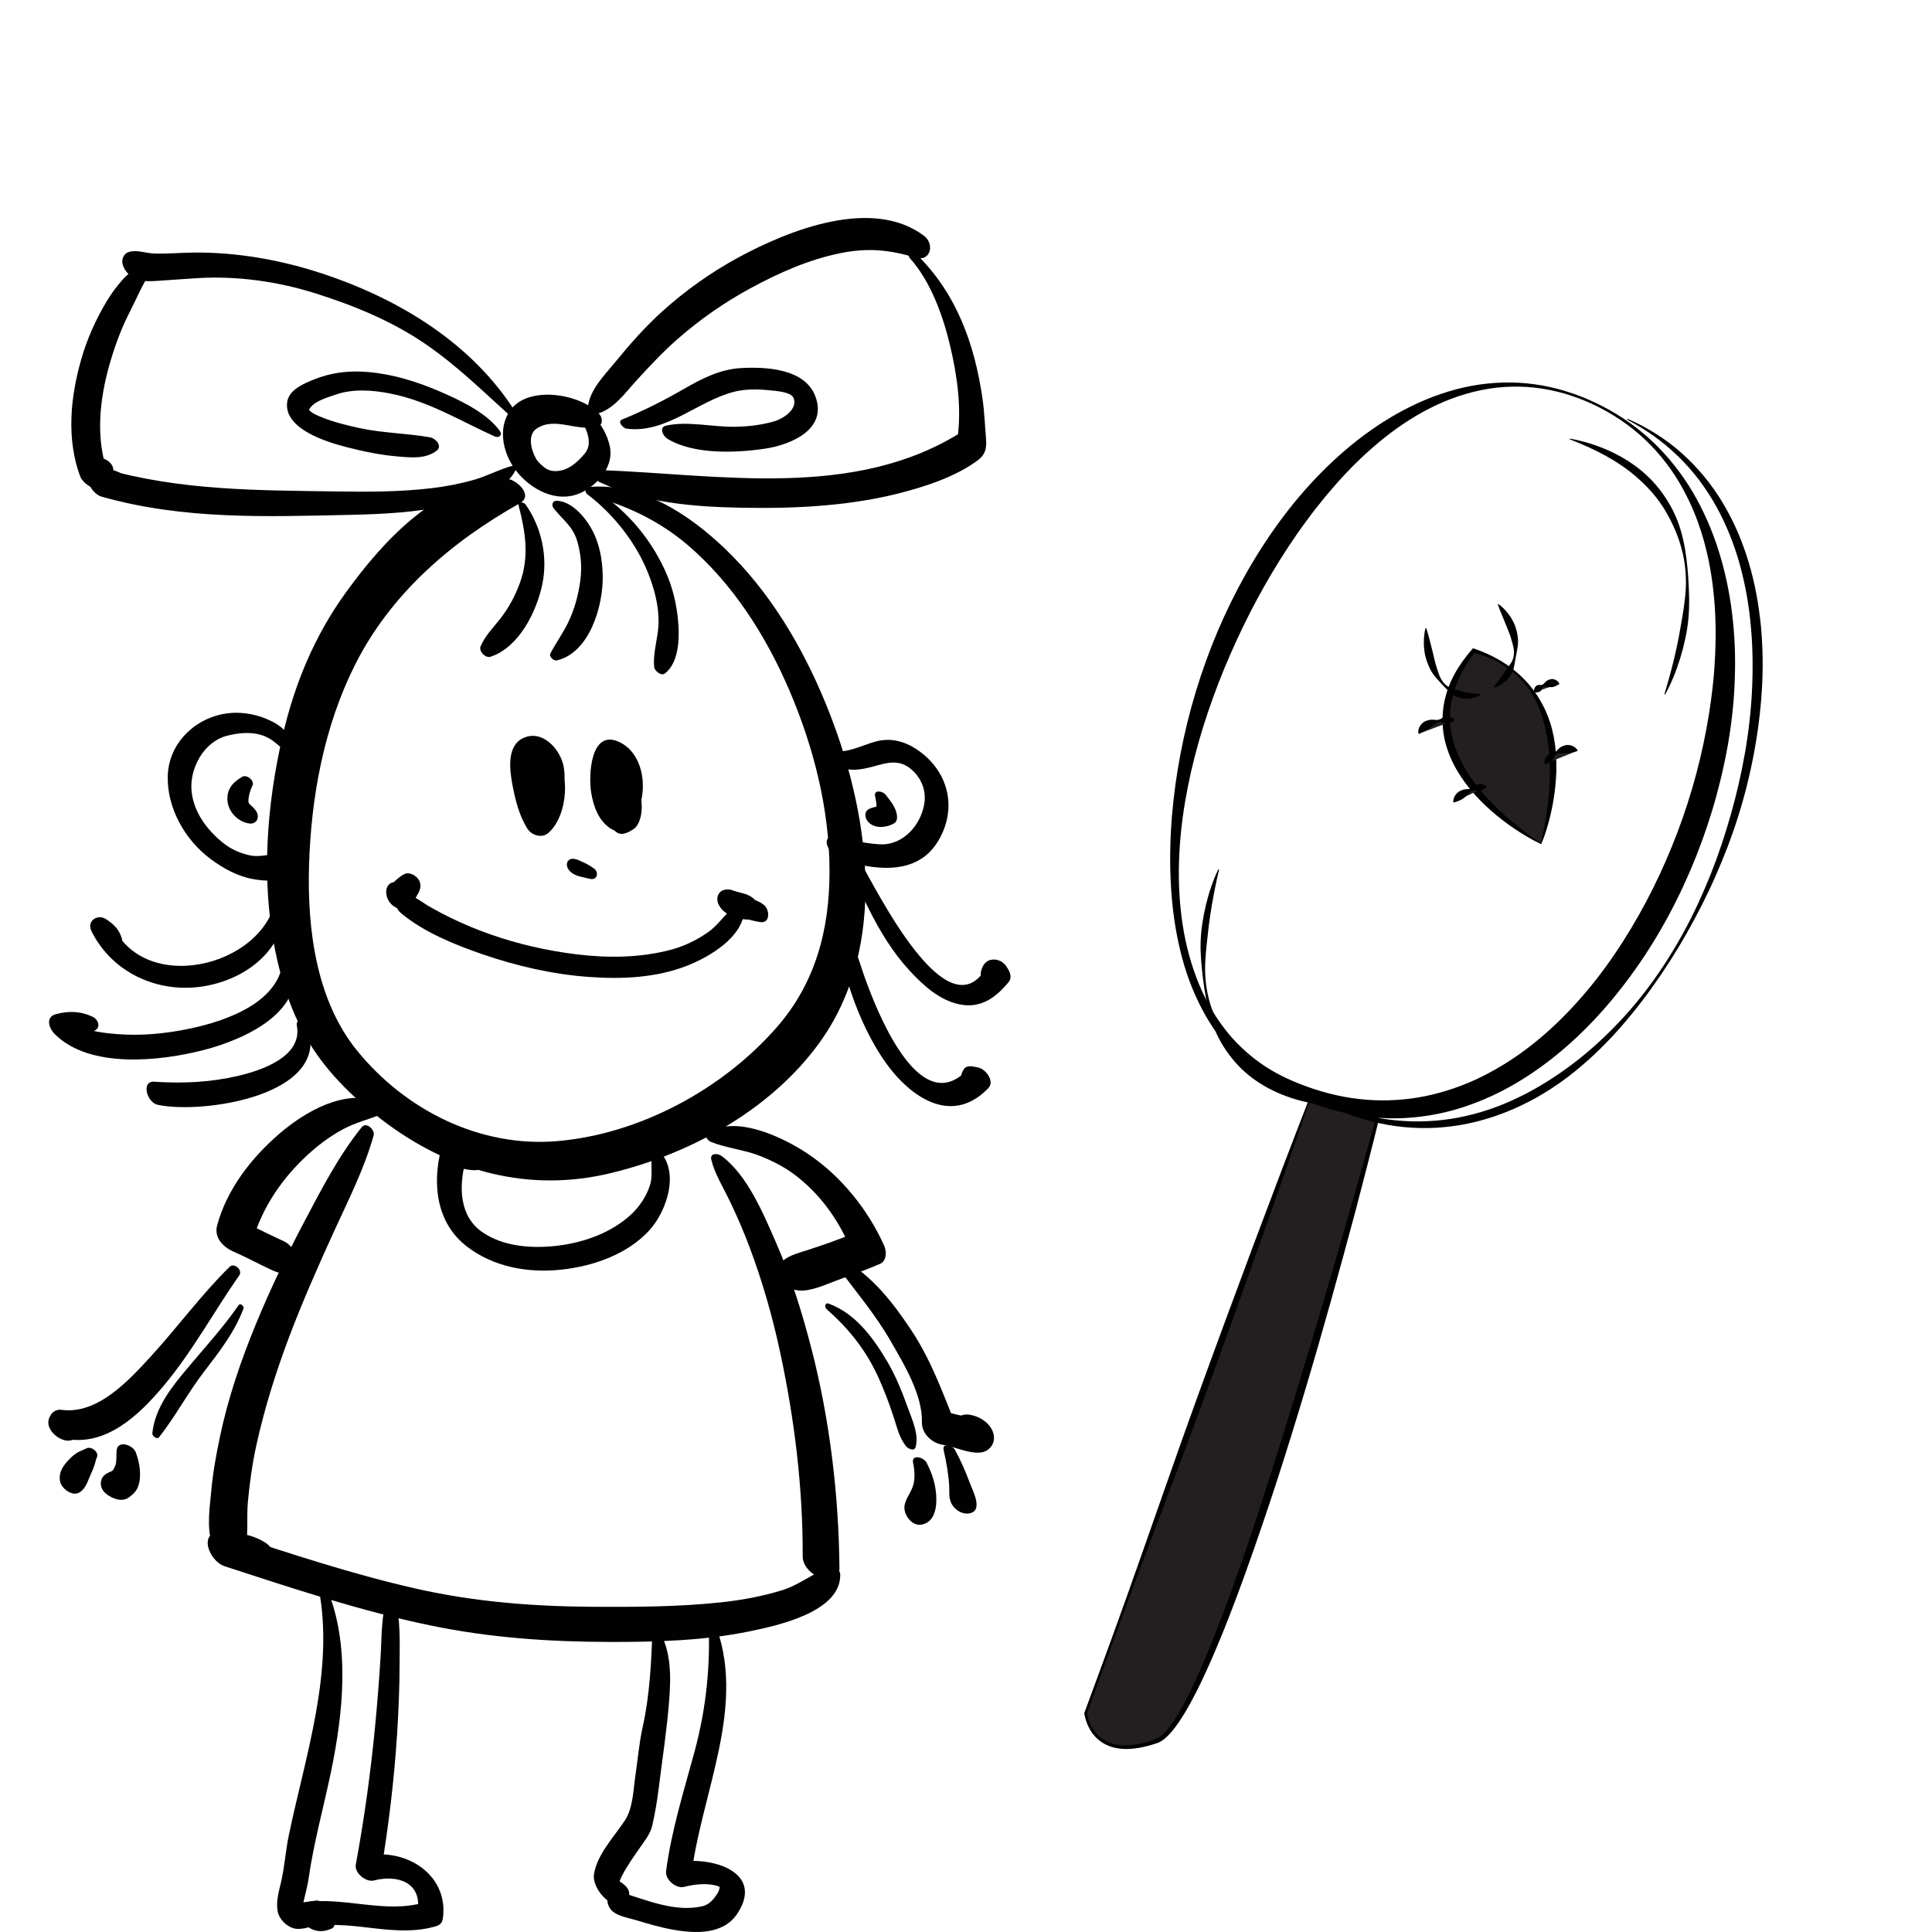 <?xml version="1.0" encoding="UTF-8" standalone="no"?>
<!DOCTYPE svg PUBLIC "-//W3C//DTD SVG 1.1//EN" "http://www.w3.org/Graphics/SVG/1.1/DTD/svg11.dtd">
<svg width="100%" height="100%" viewBox="0 0 1024 1024" version="1.1" xmlns="http://www.w3.org/2000/svg" xmlns:xlink="http://www.w3.org/1999/xlink" xml:space="preserve" xmlns:serif="http://www.serif.com/" style="fill-rule:evenodd;clip-rule:evenodd;stroke-linejoin:round;stroke-miterlimit:1.414;">
    <g id="Layer_2">
        <g>
            <path d="M695.385,579.051L575.437,908.019C575.437,908.019 578.31,935.208 613.016,922.776C647.729,910.342 730.089,592.88 730.089,592.88L695.385,579.051Z" style="fill:rgb(35,31,32);fill-rule:nonzero;"/>
            <path d="M695.505,579.317C693.196,586.166 690.85,593.001 688.483,599.828L681.321,620.511L666.781,661.797C656.983,689.283 647.135,716.751 637.081,744.144C632.053,757.84 626.932,771.502 621.76,785.146L606.286,826.092C601.113,839.735 596.036,853.413 591.015,867.112C585.969,880.801 581.088,894.551 576.118,908.268L576.158,907.944C576.757,911.853 578.467,915.763 581.099,918.75C583.724,921.777 587.372,923.773 591.291,924.558C595.219,925.367 599.337,925.124 603.327,924.368C605.328,923.985 607.308,923.472 609.263,922.862C610.24,922.555 611.21,922.225 612.174,921.875C612.674,921.7 613.094,921.529 613.474,921.327C613.882,921.117 614.281,920.867 614.669,920.59C616.23,919.479 617.622,918.013 618.909,916.464C620.196,914.907 621.382,913.241 622.508,911.531C624.755,908.103 626.77,904.496 628.675,900.83C632.468,893.484 635.883,885.917 639.101,878.266C651.815,847.573 662.427,815.979 672.551,784.277C682.717,752.576 692.309,720.682 701.782,688.751C706.507,672.781 711.119,656.776 715.682,640.758C720.3,624.755 724.828,608.721 729.261,592.668L729.773,593.678L695.505,579.317ZM695.271,578.794L730.406,592.085L731.102,592.349L730.917,593.095C726.92,609.281 722.741,625.412 718.519,641.536C714.232,657.642 709.823,673.717 705.339,689.771C696.381,721.882 686.852,753.84 676.587,785.576C671.402,801.426 666.049,817.225 660.399,832.927C654.744,848.624 648.817,864.24 642.112,879.557C638.745,887.207 635.24,894.813 631.215,902.183C629.198,905.865 627.067,909.496 624.668,912.986C623.465,914.727 622.195,916.434 620.791,918.058C619.382,919.674 617.857,921.235 615.991,922.508C615.525,922.824 615.034,923.119 614.51,923.375C613.964,923.649 613.408,923.85 612.922,924.009C611.921,924.348 610.912,924.667 609.895,924.961C607.861,925.553 605.793,926.048 603.695,926.408C599.509,927.118 595.14,927.306 590.9,926.35C586.671,925.428 582.67,923.138 579.887,919.792C578.483,918.138 577.367,916.265 576.504,914.299C575.646,912.318 575.016,910.293 574.718,908.095L574.697,907.938L574.758,907.771C579.782,894.074 584.898,880.41 589.848,866.685C594.822,852.969 599.741,839.234 604.563,825.462L619.077,784.166C623.901,770.395 628.775,756.644 633.743,742.925C643.681,715.49 653.823,688.13 664.017,660.788L679.463,619.832L687.294,599.394C689.902,592.581 692.53,585.774 695.198,578.982L695.271,578.794Z" style="fill-rule:nonzero;"/>
        </g>
        <path d="M844.949,214.604C839.962,212.256 834.822,210.253 829.543,208.698C824.258,207.175 818.858,206.042 813.399,205.456C802.486,204.249 791.393,205.046 780.824,207.736C775.533,209.06 770.356,210.794 765.34,212.895C760.333,215.023 755.485,217.496 750.807,220.25C741.444,225.755 732.797,232.394 724.774,239.676C716.716,246.933 709.351,254.929 702.424,263.269C698.972,267.451 695.621,271.718 692.421,276.102C689.182,280.455 686.099,284.927 683.097,289.453C671.112,307.575 660.82,326.848 652.093,346.837C647.715,356.827 643.758,367.016 640.272,377.377C636.761,387.73 633.751,398.266 631.301,408.941C626.447,430.275 623.829,452.295 625.144,474.205C625.807,485.14 627.418,496.038 630.346,506.57C633.278,517.082 637.345,527.313 643.064,536.547C645.898,541.171 649.094,545.559 652.638,549.631C656.208,553.681 660.133,557.399 664.353,560.726C668.567,564.06 673.086,566.992 677.834,569.479C682.562,571.962 687.586,574.055 692.652,575.909C702.802,579.583 713.349,581.997 723.975,582.859C729.287,583.296 734.614,583.338 739.907,583.007C745.2,582.699 750.463,582.003 755.645,580.935C766.005,578.772 776.08,575.275 785.586,570.539C795.097,565.813 804.095,560.004 812.465,553.352C820.844,546.707 828.611,539.254 835.808,531.268C843.016,523.289 849.643,514.756 855.721,505.837C867.843,487.972 877.992,468.715 886.137,448.641C894.311,428.575 900.482,407.669 904.421,386.357C905.404,381.029 906.282,375.68 906.967,370.306C907.699,364.937 908.273,359.546 908.661,354.141C909.398,343.333 909.609,332.468 908.862,321.643C908.144,310.823 906.591,300.027 903.858,289.497C902.497,284.233 900.851,279.036 898.897,273.949C896.918,268.872 894.609,263.919 891.982,259.132C886.757,249.541 880.044,240.715 872.078,233.154C868.106,229.362 863.79,225.93 859.259,222.812C854.711,219.717 849.912,216.99 844.949,214.604ZM845.504,213.428C850.549,215.786 855.424,218.518 860.082,221.583C864.759,224.622 869.183,228.048 873.369,231.749C881.742,239.161 888.974,247.855 895.034,257.322C898.055,262.063 900.75,267.018 903.153,272.114C905.583,277.2 907.709,282.437 909.549,287.777C913.224,298.46 915.826,309.525 917.454,320.728C919.05,331.936 919.799,343.278 919.603,354.603C919.526,360.265 919.26,365.925 918.818,371.571C918.329,377.212 917.687,382.84 916.843,388.438C915.159,399.634 912.751,410.711 909.77,421.626C906.812,432.55 903.17,443.283 899.021,453.814C890.642,474.839 880.014,495.035 866.877,513.585C853.771,532.116 838.284,549.199 819.989,563.065C810.852,569.978 801.033,576.098 790.546,580.924C780.071,585.74 768.966,589.375 757.525,591.195C751.813,592.127 746.036,592.645 740.259,592.739C734.482,592.81 728.71,592.445 723.011,591.676C711.605,590.14 700.514,586.956 690.052,582.532C684.823,580.308 679.71,577.871 674.767,574.946C669.853,572.017 665.179,568.692 660.845,564.98C656.509,561.269 652.533,557.16 648.94,552.762C645.324,548.381 642.096,543.699 639.268,538.803C633.644,528.99 629.411,518.459 626.526,507.608C623.63,496.757 621.854,485.654 620.96,474.497C619.212,452.17 620.623,429.672 624.261,407.557C626.084,396.494 628.509,385.523 631.464,374.687C634.446,363.859 637.986,353.174 642.072,342.691C650.293,321.751 660.751,301.62 673.546,283.002C686.325,264.403 701.599,247.334 719.441,233.337C728.365,226.364 737.952,220.209 748.115,215.233C753.197,212.749 758.428,210.575 763.78,208.775C769.121,206.952 774.582,205.486 780.12,204.475C785.659,203.468 791.265,202.891 796.87,202.742C802.476,202.622 808.084,202.92 813.618,203.712C819.15,204.507 824.62,205.699 829.942,207.366C835.274,208.997 840.484,211.03 845.504,213.428Z" style="fill-rule:nonzero;"/>
        <path d="M699.541,583.202C704.741,585.385 710.018,587.344 715.39,588.96C720.763,590.571 726.229,591.814 731.731,592.748C737.238,593.656 742.795,594.186 748.353,594.338C753.913,594.483 759.47,594.197 764.98,593.561C770.49,592.917 775.944,591.848 781.301,590.426C786.663,589.024 791.927,587.241 797.056,585.129C807.314,580.892 817.067,575.448 826.25,569.138C835.465,562.866 844.102,555.689 852.117,547.848C856.127,543.93 859.985,539.847 863.695,535.626C867.38,531.385 870.908,527.002 874.265,522.488C880.956,513.444 887.001,503.918 892.386,494.037C897.804,484.172 902.465,473.909 906.659,463.488C910.816,453.046 914.351,442.375 917.414,431.589C920.458,420.797 922.999,409.871 924.913,398.841C926.821,387.811 928.091,376.677 928.617,365.521C929.133,354.366 929.034,343.187 927.991,332.094C927.032,320.997 925.095,309.996 922.145,299.281C919.171,288.577 915.074,278.175 909.673,268.466C904.266,258.773 897.589,249.736 889.561,241.977C885.545,238.107 881.273,234.481 876.718,231.216C872.162,227.952 867.348,225.032 862.358,222.418L862.573,221.966C867.778,224.186 872.811,226.841 877.62,229.878C882.429,232.911 887.027,236.316 891.282,240.124C899.811,247.715 907.191,256.655 913.081,266.493C916.031,271.409 918.647,276.525 920.932,281.784C923.2,287.05 925.148,292.45 926.801,297.935C930.118,308.908 932.146,320.228 933.3,331.596C934.367,342.977 934.534,354.428 933.821,365.806C933.113,377.186 931.649,388.5 929.542,399.679C927.438,410.859 924.678,421.907 921.26,432.74C917.86,443.578 913.766,454.183 909.184,464.55C904.637,474.937 899.438,485.015 893.871,494.865C888.267,504.697 882.194,514.261 875.575,523.446C872.275,528.045 868.848,532.556 865.268,536.951C861.712,541.366 857.995,545.657 854.106,549.799C846.326,558.073 837.871,565.778 828.654,572.538C819.416,579.254 809.385,584.983 798.721,589.233C793.393,591.362 787.924,593.149 782.354,594.543C776.778,595.917 771.1,596.875 765.388,597.416C759.676,597.974 753.923,598.039 748.208,597.695C742.49,597.364 736.811,596.567 731.232,595.364C725.648,594.187 720.179,592.539 714.85,590.574C709.519,588.612 704.326,586.305 699.328,583.657L699.541,583.202Z" style="fill-rule:nonzero;"/>
        <path d="M646.134,460.899C644.635,467.321 643.312,473.722 642.23,480.152C641.951,481.757 641.708,483.368 641.471,484.977C641.218,486.583 640.991,488.194 640.792,489.807C640.4,493.034 640.02,496.255 639.682,499.489C638.996,505.941 638.384,512.493 638.955,519.019C639.239,522.275 639.745,525.513 640.514,528.686C641.253,531.867 642.338,534.955 643.53,537.969C646.023,543.967 649.218,549.591 653.022,554.718C656.863,559.829 661.493,564.271 666.546,568.152C671.58,572.076 677.151,575.326 682.987,578.121C688.836,580.896 694.966,583.182 701.244,585.217L701.158,585.608C694.585,584.838 688.054,583.344 681.768,581.026C675.473,578.737 669.443,575.567 663.973,571.557C661.271,569.514 658.686,567.291 656.359,564.817C654.029,562.348 651.885,559.706 649.966,556.916C648.04,554.131 646.342,551.193 644.93,548.134C643.505,545.078 642.396,541.896 641.46,538.691C639.597,532.265 638.507,525.718 637.664,519.156C636.862,512.593 636.163,505.94 636.359,499.267C636.463,495.936 636.769,492.611 637.282,489.322C637.534,487.677 637.814,486.037 638.121,484.402C638.442,482.77 638.81,481.148 639.192,479.531C639.971,476.301 640.885,473.103 641.969,469.965C643.048,466.827 644.252,463.73 645.757,460.761L646.134,460.899Z" style="fill-rule:nonzero;"/>
        <path d="M882.162,367.906C884.207,361.229 886.044,354.549 887.622,347.821C888.025,346.142 888.392,344.455 888.749,342.768C889.122,341.084 889.469,339.396 889.786,337.703C890.414,334.315 891.024,330.929 891.585,327.53C892.717,320.745 893.752,313.851 893.566,306.912C893.474,303.45 893.15,299.991 892.549,296.583C891.978,293.17 891.044,289.83 889.987,286.559C887.762,280.042 884.763,273.87 881.073,268.189C877.345,262.52 872.737,257.503 867.635,253.066C862.555,248.585 856.861,244.787 850.858,241.466C844.84,238.163 838.493,235.37 831.977,232.846L832.086,232.461C838.976,233.74 845.77,235.769 852.253,238.642C858.744,241.487 864.901,245.233 870.41,249.827C873.131,252.159 875.714,254.674 878.012,257.435C880.315,260.19 882.408,263.117 884.257,266.185C886.111,269.249 887.717,272.458 889.017,275.779C890.33,279.095 891.306,282.524 892.096,285.97C893.665,292.873 894.406,299.865 894.861,306.857C895.275,313.847 895.543,320.923 894.885,327.959C894.551,331.471 894.009,334.963 893.257,338.407C892.884,340.13 892.483,341.845 892.054,343.553C891.611,345.258 891.119,346.949 890.614,348.634C889.586,351.999 888.421,355.321 887.083,358.571C885.75,361.822 884.289,365.024 882.526,368.073L882.162,367.906Z" style="fill-rule:nonzero;"/>
    </g>
    <g id="Layer_3">
        <g>
            <path d="M816.788,447.188C816.788,447.188 845.586,364.483 781.036,344.775C733.896,402.664 816.788,447.188 816.788,447.188Z" style="fill:rgb(35,31,32);fill-rule:nonzero;"/>
            <path d="M816.657,446.857C819.009,437.056 820.586,427.117 821.22,417.164C821.383,414.654 821.47,412.143 821.475,409.634C821.502,407.127 821.448,404.622 821.297,402.126C821.139,399.631 820.9,397.146 820.59,394.673C820.253,392.205 819.85,389.748 819.339,387.313C818.294,382.454 816.859,377.66 814.771,373.124C812.708,368.58 809.941,364.33 806.542,360.626C804.843,358.774 802.969,357.085 801.002,355.518C799.01,353.98 796.908,352.582 794.717,351.343C790.328,348.864 785.581,347.08 780.736,345.759L781.835,345.425C778.666,349.568 775.919,354.007 773.719,358.656C771.531,363.308 769.883,368.183 769.076,373.192C768.261,378.195 768.314,383.308 769.218,388.275C770.141,393.236 771.754,398.082 774.025,402.646C778.461,411.849 785.078,419.993 792.436,427.328C796.139,430.989 800.067,434.446 804.147,437.735C808.162,440.957 812.322,444.036 816.657,446.857ZM816.694,447.364C807.168,442.709 798.298,436.699 790.264,429.652C782.264,422.596 775.103,414.296 770.177,404.537C767.794,399.642 765.947,394.405 765.14,388.954C764.297,383.518 764.387,377.932 765.412,372.548C766.422,367.159 768.356,361.989 770.95,357.248C773.536,352.493 776.754,348.16 780.238,344.125L780.711,343.577L781.337,343.79C791.091,347.115 800.269,352.322 807.518,359.696C814.79,367.009 820.055,376.433 822.622,386.538C823.27,389.061 823.786,391.617 824.129,394.194C824.496,396.767 824.725,399.356 824.82,401.945C824.926,404.534 824.939,407.123 824.856,409.705C824.749,412.287 824.556,414.861 824.287,417.424C823.73,422.548 822.842,427.623 821.63,432.61C820.415,437.595 818.945,442.516 816.979,447.251L816.892,447.459L816.694,447.364Z" style="fill-rule:nonzero;"/>
        </g>
        <path d="M784.784,368.304C783.797,368.997 782.693,369.44 781.557,369.762C780.42,370.098 779.237,370.269 778.042,370.315C775.667,370.381 773.175,370.002 771.038,368.826C768.888,367.643 767.265,365.799 765.684,364.176C764.102,362.527 762.539,360.89 761.019,359.114C760.278,358.218 759.54,357.295 758.935,356.295C758.315,355.303 757.81,354.251 757.341,353.188C756.413,351.06 755.637,348.86 755.215,346.599C754.803,344.337 754.623,342.048 754.674,339.767C754.729,337.486 754.945,335.214 755.53,332.965L755.93,332.948C756.706,335.129 757.241,337.282 757.803,339.406L759.391,345.698C759.901,347.771 760.311,349.854 760.893,351.895C761.186,352.914 761.517,353.918 761.841,354.932C762.176,355.94 762.479,356.977 762.889,357.976C763.669,359.987 764.87,361.873 766.556,363.226C768.235,364.608 770.381,365.223 772.325,365.748L775.237,366.561C776.214,366.813 777.208,367.029 778.226,367.206C780.267,367.56 782.381,367.769 784.664,367.922L784.784,368.304Z" style="fill-rule:nonzero;"/>
        <path d="M791.729,364.099C793.031,362.357 794.264,360.761 795.43,359.15C796.012,358.347 796.574,357.545 797.121,356.739C797.655,355.923 798.2,355.127 798.786,354.339C799.952,352.779 801.306,351.147 801.919,349.188C802.554,347.249 802.563,345.144 802.154,343.157C801.97,342.159 801.676,341.19 801.425,340.232C801.158,339.275 800.904,338.327 800.601,337.39C799.993,335.515 799.198,333.716 798.464,331.878C797.739,330.033 796.967,328.182 796.189,326.283C795.414,324.382 794.577,322.477 793.881,320.401L794.201,320.162C795.999,321.434 797.513,322.985 798.889,324.661C800.263,326.339 801.439,328.19 802.381,330.173C803.317,332.16 803.897,334.319 804.276,336.501C804.462,337.594 804.599,338.697 804.608,339.81C804.631,340.921 804.497,342.037 804.344,343.126C804.001,345.312 803.551,347.392 803.171,349.503C802.775,351.596 802.566,353.873 801.703,355.961C801.276,356.999 800.692,357.962 799.998,358.835C799.318,359.718 798.551,360.529 797.721,361.262C796.889,361.993 795.996,362.654 795.026,363.191C794.067,363.739 793.052,364.201 791.938,364.442L791.729,364.099Z" style="fill-rule:nonzero;"/>
        <g>
            <path d="M813.178,366.861C813.178,366.861 818.982,360.307 826.42,362.456" style="fill:rgb(35,31,32);fill-rule:nonzero;"/>
            <path d="M813.029,366.728C812.956,366.226 813.004,365.811 813.098,365.434C813.18,365.044 813.33,364.713 813.511,364.41C813.888,363.829 814.336,363.277 815.041,363.117C815.747,362.953 816.634,363.17 817.248,362.987C817.875,362.815 818.349,362.366 818.836,361.78C819.086,361.508 819.338,361.193 819.633,360.976C819.921,360.734 820.247,360.592 820.575,360.44C821.231,360.142 821.941,359.88 822.677,359.906C823.409,359.934 824.144,360.144 824.804,360.531C825.466,360.903 826.057,361.469 826.476,362.264L826.365,362.649C825.608,363.11 824.998,363.425 824.444,363.661C823.889,363.907 823.398,364.082 822.909,364.175C822.424,364.268 821.918,364.174 821.38,364.135C820.857,364.146 820.268,364 819.604,363.833C818.948,363.678 818.303,363.729 817.848,364.128C817.38,364.514 817.217,365.361 816.91,365.883C816.601,366.408 816.073,366.594 815.514,366.799C815.225,366.889 814.918,366.963 814.554,366.991C814.202,367.033 813.814,367.046 813.328,366.996L813.029,366.728Z" style="fill-rule:nonzero;"/>
        </g>
        <g>
            <path d="M818.705,404.948C818.705,404.948 825.899,393.729 836.109,397.896" style="fill:rgb(35,31,32);fill-rule:nonzero;"/>
            <path d="M818.537,404.839C818.393,403.687 818.682,402.746 819.097,401.909C819.309,401.492 819.565,401.105 819.864,400.757C820.148,400.395 820.505,400.097 820.93,399.884C821.787,399.455 822.887,399.396 823.672,398.998C824.472,398.608 825.104,397.997 825.76,397.252C826.407,396.496 827.217,395.877 828.141,395.523C829.046,395.125 830.04,394.815 831.057,394.84C833.082,394.923 835.078,395.864 836.185,397.71L836.035,398.08C833.998,398.647 832.591,398.891 831.215,399.109C830.534,399.202 829.838,399.144 829.101,399.179C828.383,399.26 827.592,399.238 826.712,399.223C825.837,399.215 825.004,399.474 824.409,400.056C823.798,400.627 823.573,401.638 823.175,402.351C822.971,402.709 822.716,403.002 822.405,403.246C822.109,403.504 821.786,403.74 821.439,403.962C820.736,404.404 819.961,404.794 818.874,405.054L818.537,404.839Z" style="fill-rule:nonzero;"/>
        </g>
        <g>
            <path d="M787.803,416.908C787.803,416.908 776.201,417.405 770.397,425.221" style="fill:rgb(35,31,32);fill-rule:nonzero;"/>
            <path d="M787.812,417.108C787.055,417.913 786.328,418.371 785.587,418.732C785.218,418.908 784.848,419.053 784.471,419.161C784.099,419.289 783.712,419.341 783.301,419.309C782.484,419.242 781.535,418.845 780.725,418.987C779.913,419.113 779.213,419.597 778.644,420.268C778.079,420.95 777.528,421.554 776.924,422.02C776.342,422.53 775.812,423.062 775.186,423.448C773.899,424.2 772.561,424.807 770.557,425.34L770.237,425.102C770.21,422.977 771.266,421.248 772.633,420.024C773.333,419.42 774.195,419.05 775.049,418.738C775.883,418.384 776.815,418.246 777.765,418.263C778.71,418.268 779.559,418.16 780.317,417.763C781.077,417.383 781.72,416.528 782.51,416.068C782.904,415.84 783.325,415.711 783.763,415.674C784.198,415.617 784.642,415.613 785.089,415.657C785.983,415.755 786.9,416.001 787.795,416.709L787.812,417.108Z" style="fill-rule:nonzero;"/>
        </g>
        <g>
            <path d="M771.053,381.718C771.053,381.718 755.795,380.069 752.007,388.893" style="fill:rgb(35,31,32);fill-rule:nonzero;"/>
            <path d="M771.031,381.916C770.083,382.589 769.211,382.92 768.344,383.153C767.912,383.266 767.485,383.348 767.057,383.393C766.631,383.458 766.204,383.447 765.768,383.349C764.9,383.152 763.958,382.61 763.064,382.63C762.172,382.636 761.332,383.017 760.61,383.618C759.889,384.227 759.216,384.774 758.533,385.19C757.865,385.653 757.281,386.154 756.644,386.524C755.337,387.26 754.076,387.871 752.19,388.97L751.823,388.812C751.346,386.58 752.537,384.36 754.181,383.033C755.018,382.362 756.026,381.996 757.006,381.73C757.974,381.421 759.009,381.374 760.027,381.506C761.044,381.624 761.97,381.638 762.859,381.355C763.745,381.092 764.598,380.348 765.528,380.02C765.991,379.858 766.466,379.8 766.94,379.835C767.414,379.85 767.887,379.919 768.357,380.036C769.295,380.281 770.227,380.673 771.074,381.516L771.031,381.916Z" style="fill-rule:nonzero;"/>
        </g>
    </g>
    <g id="girl_2_">
        <path d="M311.699,258.151C308.912,258.417 311.01,262.257 312.673,262.685C331.652,267.591 349.407,276.035 364.365,288.771C388.446,309.286 406.115,337.211 418.471,366.105C431.279,396.061 439.649,428.975 439.663,461.704C439.675,492.703 432.301,520.991 411.562,544.649C382.834,577.415 338.965,601.131 295.228,604.827C254.445,608.268 214.917,588.429 189.267,556.871C167.538,530.136 162.833,492.309 163.79,458.946C164.831,422.666 171.709,385.145 188.112,352.48C207.104,314.656 239.186,287.144 275.514,266.753C283.243,262.415 273.131,253.342 267.537,253.646C231.473,255.607 203.311,286.45 183.393,313.913C166.778,336.819 156.061,362.574 149.759,390.121C141.301,427.112 138.317,466.428 145.865,503.869C149.282,520.802 154.74,537.5 163.698,552.349C173.963,569.369 189.094,583.686 205.003,595.453C239.594,621.029 280.414,632.008 322.899,621.964C364.941,612.024 407.624,588.927 433.65,553.593C472,501.528 460.647,428.822 437.547,372.648C425.115,342.414 407.887,313.406 384.116,290.687C364.943,272.362 339.306,255.518 311.699,258.151Z" style="fill:rgb(1,1,1);fill-rule:nonzero;"/>
        <path d="M299.684,212.948C305.727,217.984 316.646,232.265 309.993,240.313C306.948,243.999 302.692,248.128 297.843,249.255C294.048,250.141 291.553,249.603 289.51,248.41C287.705,247.356 285.007,244.755 284.052,243.026C281.215,237.892 279.791,230.473 284.161,227.366C294.288,220.165 306.691,229.747 317.425,225.605C319.786,224.692 319.087,221.114 317.831,219.664C308.527,208.914 280.206,203.77 270.439,217.476C263.189,227.652 266.997,241.918 274.631,250.847C283.278,260.964 297.682,267.49 310.22,259.962C318.353,255.077 325.459,246.238 323.137,236.206C320.382,224.302 311.381,215.69 300.394,211.116C299.105,210.58 298.877,212.274 299.684,212.948Z" style="fill:rgb(1,1,1);fill-rule:nonzero;"/>
        <path d="M271.253,221.191C272.977,222.752 275.015,221.207 273.755,219.203C250.501,182.054 211.705,158.52 170.85,145.01C149.174,137.842 125.99,133.68 103.102,133.861C96.074,133.917 89.019,134.571 81.988,134.388C77.643,134.276 72.448,132.332 68.943,133.429C71.359,134.221 73.775,135.014 76.191,135.806C77.035,137.034 77.883,138.261 78.73,139.488C78.18,136.092 74.902,134.022 71.817,133.422C69.851,133.042 67.404,133.359 66.065,135.035C63.309,138.477 65.589,142.82 68.293,145.443C72.85,149.857 79.357,149.134 85.146,148.754C91.737,148.32 98.327,147.797 104.922,147.404C125.789,146.161 147.451,149.226 167.342,155.531C187.634,161.957 207.371,170.04 225.049,182.036C241.789,193.394 256.291,207.667 271.253,221.191Z" style="fill:rgb(1,1,1);fill-rule:nonzero;"/>
        <path d="M315.592,219.507C324.984,217.474 331.16,208.404 337.352,201.643C344.205,194.157 351.185,186.689 358.808,179.976C370.897,169.328 383.972,160.251 398.143,152.576C412.981,144.538 428.752,137.557 445.371,134.189C459.838,131.254 471.323,132.335 485.242,136.537C493.236,138.95 495.528,129.344 489.739,124.982C462.258,104.28 418.038,122.047 391.718,136.264C376.986,144.221 363.388,153.87 350.963,165.087C341.898,173.274 333.884,182.377 326.169,191.83C320.393,198.904 312.499,206.529 311.577,215.987C311.392,217.906 313.726,219.907 315.592,219.507Z" style="fill:rgb(1,1,1);fill-rule:nonzero;"/>
        <path d="M482.271,136.873C493.353,149.157 499.93,167.714 503.654,183.56C507.436,199.646 509.77,216.595 507.403,233.054C508.279,231.613 509.156,230.172 510.032,228.73C453.06,265.004 381.639,251.514 318.266,249.151C314.104,248.997 315.043,254.273 317.904,255.604C341.476,266.573 367.568,268.638 393.343,269.115C422.28,269.652 452.155,268.173 480.198,260.486C492.103,257.225 504.187,253.156 514.643,246.447C521.335,242.157 523.26,240.047 522.574,231.91C521.991,225.016 521.738,218.11 520.746,211.25C516.522,182.109 506.798,155.109 485.362,134.423C483.401,132.534 480.247,134.635 482.271,136.873Z" style="fill:rgb(1,1,1);fill-rule:nonzero;"/>
        <path d="M77.819,138.693C73.144,141.694 69.283,143.501 65.368,147.805C61.957,151.555 59.111,155.418 56.503,159.768C50.67,169.503 46.041,179.899 42.945,190.833C37.293,210.793 35.159,232.658 42.476,252.469C43.879,256.271 50.973,261.215 54.989,258.156C58.533,255.458 59.126,254.203 59.975,249.823C60.769,245.714 55.329,242.188 51.813,242.66C49.892,242.889 47.98,243.17 46.071,243.502C49.665,245.597 53.26,247.691 56.856,249.787C50.654,232.011 52.843,211.613 57.873,193.817C60.514,184.458 63.827,175.139 68.227,166.451C72.218,158.572 76.089,149.405 81.054,142.168C82.237,140.446 79.645,137.518 77.819,138.693Z" style="fill:rgb(1,1,1);fill-rule:nonzero;"/>
        <path d="M271.759,246.844C264.773,248.677 258.244,252.315 251.214,254.315C243.894,256.396 236.368,257.838 228.808,258.74C212.208,260.72 195.447,260.738 178.752,260.485C136.543,259.853 95.74,260.124 54.737,248.328C55.167,253.447 55.594,258.564 56.023,263.682C61.059,263.982 66.67,265.462 71.228,262.715C73.331,261.444 72.841,258.852 71.609,257.145C67.156,250.971 60.049,248.387 52.644,247.908C41.921,247.212 46.727,261.224 53.93,263.262C97.412,275.544 141.054,273.852 185.693,272.882C203.186,272.501 220.929,271.592 238.055,267.759C249.497,265.198 268.159,260.659 273.48,248.678C273.873,247.786 272.633,246.62 271.759,246.844Z" style="fill:rgb(1,1,1);fill-rule:nonzero;"/>
        <path d="M311.401,262.05C325.101,272.501 336.883,287.318 343.342,303.331C346.733,311.74 349.229,320.972 349.054,330.118C348.904,337.994 345.928,345.846 346.753,353.608C346.965,355.614 350.491,358.475 352.467,356.929C359.544,351.393 360.142,339.384 359.569,331.021C358.87,320.861 356.528,310.93 352.182,301.68C343.65,283.526 330.598,268.933 313.568,258.439C310.844,256.762 309.056,260.268 311.401,262.05Z" style="fill:rgb(1,1,1);fill-rule:nonzero;"/>
        <path d="M295.061,265.434C292.707,265.391 292.158,267.769 293.465,269.439C298.044,275.314 303.531,278.878 305.832,286.465C307.902,293.289 308.521,300.361 307.602,307.448C306.579,315.338 304.524,323.01 301.01,330.179C298.25,335.812 294.622,340.797 291.741,346.304C290.796,348.109 293.541,350.408 295.218,350.011C312.673,345.844 319.737,320.796 319.461,305.338C319.299,296.242 317.688,287.455 313.079,279.514C309.591,273.499 302.596,265.574 295.061,265.434Z" style="fill:rgb(1,1,1);fill-rule:nonzero;"/>
        <path d="M278.577,267.39C277.622,266.028 274.256,265.64 274.905,268.082C278.502,281.735 280.571,295.031 275.642,308.725C273.114,315.754 269.633,322.206 265.012,328.097C261.343,332.772 257.111,337.011 254.738,342.511C253.603,345.133 257.294,348.969 259.973,348.093C275.022,343.166 284.349,324.325 287.411,309.801C290.48,295.239 287.111,279.551 278.577,267.39Z" style="fill:rgb(1,1,1);fill-rule:nonzero;"/>
        <path d="M326.503,398.887C328.324,405.994 329.016,415.362 328.488,422.662C328.348,424.588 328.278,426.746 327.294,428.478C326.914,429.148 326.995,428.267 328.012,428.977C329.982,430.348 328.225,428.639 327.782,427.43C327.227,425.919 326.867,424.291 326.615,422.704C325.975,418.645 325.782,414.418 326.475,410.344C326.705,408.967 327.039,407.539 327.67,406.279C328.406,404.825 328.742,405.695 327.398,405.424C323.867,404.716 326.515,406.03 326.529,409.094C326.536,411.28 326.437,413.47 326.007,415.623C325.379,418.762 324.367,422.324 322.16,424.727C326.08,425.541 329.998,426.353 333.918,427.17C329.291,421.765 329.231,415.549 332.49,409.387C328.176,409.038 323.866,408.689 319.554,408.341C327.739,417.548 319.843,428.634 324.614,438.66C325.564,440.659 327.938,442.379 330.238,441.939C346.586,438.817 338.175,410.215 330.946,402.184C327.67,398.55 320.994,395.386 318.007,401.139C312.588,411.589 314.862,424.638 322.807,433.178C325.413,435.98 331.191,439.727 334.565,435.623C344.023,424.11 342.968,400.867 328.881,393.603C312.877,385.35 311.816,411.193 313.366,420.256C314.577,427.353 317.106,434.707 323.308,438.927C327.873,442.031 335.243,442.197 338.117,436.781C343.881,425.917 336.081,407.388 329.787,398.266C328.932,397.03 325.941,396.709 326.503,398.887Z" style="fill:rgb(1,1,1);fill-rule:nonzero;"/>
        <path d="M292.453,398.075C290.898,396.641 286.643,395.987 286.701,399.199C286.874,408.91 289.235,423.494 280.163,430.319C283.771,431.96 287.381,433.6 290.989,435.241C287.059,428.353 282.535,413.371 285.551,405.728C286.403,403.57 283.827,403.667 283.657,402.88C284.225,405.554 284.08,408.277 283.654,410.974C283.002,415.112 281.33,421.676 279.694,424.356C284.263,425.857 288.833,427.354 293.403,428.852C291.943,425.17 289.972,421.46 290.826,417.387C285.903,416.386 280.985,415.383 276.059,414.38C279.206,419.564 281.364,425.407 283.874,430.922C285.192,433.817 290.3,436.381 292.153,432.609C295.667,425.463 294.234,418.421 290.364,411.714C287.211,406.253 277.048,401.438 275.227,410.489C273.701,418.074 276.425,424.564 279.243,431.497C281.573,437.221 290.258,440.516 293.867,434.476C298.35,426.969 300.201,415.205 298.81,406.659C297.3,397.395 287.414,386.131 277.014,391.331C268.599,395.534 270.112,407.946 271.52,415.518C273.018,423.561 275.094,432.258 279.552,439.226C281.874,442.852 287.238,444.402 290.592,441.518C301.078,432.494 303.021,407.827 292.453,398.075Z" style="fill:rgb(1,1,1);fill-rule:nonzero;"/>
        <path d="M399.839,482.613C398.102,484.838 392.611,479.461 395.797,482.721C395.435,482.316 395.443,482.342 395.834,482.799C396.159,483.327 396.572,483.779 396.945,484.277C396.609,482.711 396.274,481.143 395.937,479.579C395.3,481.778 395.806,483.65 397.175,485.475C399.222,483.142 401.266,480.813 403.314,478.48C400.886,477.253 398.38,476.264 395.854,475.263C393.881,474.481 391.415,473.83 389.746,472.647C386.957,470.668 381.955,470.918 380.588,474.489C379.084,478.405 382.24,482.272 385.311,484.241C389.583,486.984 395.92,488.042 400.142,486.964C404.972,485.731 403.767,480.049 400.743,477.494C401.314,478.46 400.9,478.071 399.504,476.318C398.739,475.663 397.908,475.114 397.01,474.67C395.652,473.935 394.239,473.561 392.76,473.195C391.11,472.784 389.513,472.315 387.885,471.824C388.267,476.362 388.647,480.899 389.026,485.437C390.912,485.39 393.325,486.45 395.218,486.963C397.718,487.639 400.183,488.28 402.739,488.704C408.507,489.663 408.043,481.964 404.722,479.487C402.892,478.125 400.816,476.907 398.442,477.566C399.683,477.818 400.923,478.071 402.166,478.323C401.78,478.077 401.401,477.824 401.017,477.578C399.705,477.023 399.415,476.889 400.15,477.173C400.013,477.106 399.876,477.038 399.74,476.968C398.767,476.526 397.767,476.007 396.662,476.054C394.444,476.147 392.94,477.308 393.396,479.719C393.826,481.986 397.875,485.122 399.839,482.613Z" style="fill:rgb(1,1,1);fill-rule:nonzero;"/>
        <path d="M222.685,470.861C223.206,468.456 222.403,466.332 220.532,464.695C218.878,463.243 216.24,462.238 214.139,463.364C211.059,465.016 208.409,467.921 205.81,470.26C210.031,472.687 214.253,475.113 218.473,477.538C218.581,475.761 218.838,478.067 217.563,479.288C216.095,479.811 214.633,480.333 213.166,480.857C213.202,480.858 213.239,480.86 213.275,480.862C212.088,480.481 210.906,480.102 209.718,479.717C209.266,479.397 208.817,479.078 208.365,478.757C207.555,477.694 206.744,476.631 205.931,475.569C205.966,475.654 205.995,475.742 206.028,475.831C207.57,480.012 214.875,483.97 218.445,479.903C222.103,475.733 217.046,469.278 212.794,468.122C214.16,468.729 214.551,468.893 213.961,468.627C212.858,467.987 211.673,467.606 210.406,467.483C208.816,467.356 206.959,467.758 205.901,469.056C204.929,470.251 204.62,471.618 204.698,473.121C204.868,476.411 206.598,479.169 209.489,480.819C211.836,482.157 215.379,482.69 217.364,480.398C218.658,478.905 219.662,477.014 220.628,475.312C221.448,473.859 222.327,472.498 222.685,470.861Z" style="fill:rgb(1,1,1);fill-rule:nonzero;"/>
        <path d="M390.654,479.521C384.922,483.335 381.263,489.832 375.557,493.892C369.459,498.236 362.65,501.533 355.395,503.442C339.198,507.709 322.029,507.837 305.48,505.801C274.415,501.98 244.445,491.923 218.267,474.758C217.488,478.501 216.712,482.246 215.936,485.988C220.143,487.586 224.917,487.81 229.399,487.862C233.435,487.911 231.929,483.507 229.725,482.025C225.996,479.519 222.218,476.884 218.264,474.758C211.016,470.861 206.719,479.213 212.659,484.104C224.873,494.164 240.896,500.674 255.704,505.772C273.814,512.007 292.84,516.402 311.981,517.787C329.571,519.061 347.819,518.32 364.408,511.757C376.076,507.143 393.935,496.685 394.522,482.301C394.588,480.691 392.298,478.427 390.654,479.521Z" style="fill:rgb(1,1,1);fill-rule:nonzero;"/>
        <path d="M440.077,401.644C446.28,410.805 456.495,408.078 465.449,405.55C472.87,403.456 478.603,403.11 484.452,409.114C488.754,413.534 490.883,419.586 489.938,425.74C488.167,437.292 478.655,448.17 466.319,447.499C461.381,447.23 456.49,446.511 451.754,445.043C450.054,444.513 448.343,443.968 446.665,443.365C446.133,443.165 445.595,442.982 445.049,442.822C442.243,442.114 442.855,442.57 446.882,444.191C447.716,445.933 448.554,447.677 449.388,449.419C448.478,451.137 448.367,451.578 449.059,450.748C451.201,448.446 448.741,444.746 446.561,443.573C442.137,441.192 435.994,443.317 438.922,449.175C441.723,454.766 448.692,456.729 454.344,458.027C470.209,461.67 487.751,461.538 497.227,445.795C507.272,429.103 503.216,409.85 487.454,398.285C480.424,393.131 472.432,390.639 463.804,393.103C456.361,395.23 449.45,399.178 441.488,398.108C439.241,397.807 439.169,400.301 440.077,401.644Z" style="fill:rgb(1,1,1);fill-rule:nonzero;"/>
        <path d="M150.92,397.636C151.892,398.347 154.58,399.406 155.04,397.416C156.451,391.342 149.814,385.297 144.91,382.742C137.469,378.868 129.139,377.051 120.751,378.056C103.94,380.071 89.397,393.605 88.916,411.229C88.444,428.271 98.041,445.229 111.617,455.282C118.437,460.328 125.827,464.451 134.272,465.959C140.507,467.072 151.287,468.019 154.322,461.06C155.66,457.985 152.394,454.165 149.567,453.421C144.051,451.97 138.845,454.454 133.216,453.489C128.097,452.611 122.868,450.356 118.759,447.148C109.982,440.294 102.552,430.548 101.519,419.098C100.441,407.156 108.104,393.13 120.244,389.98C125.925,388.505 132.392,387.827 138.143,389.456C143.841,391.072 146.405,394.327 150.92,397.636Z" style="fill:rgb(1,1,1);fill-rule:nonzero;"/>
        <path d="M128.423,411.7C123.743,414.381 120.375,417.836 120.516,423.588C120.672,430.066 126.029,435.751 132.389,436.492C134.554,436.747 136.53,435.279 136.646,433.059C136.759,430.972 135.555,429.426 134.22,427.996C132.846,426.53 131.488,426.141 131.647,424.163C131.861,421.513 132.602,418.775 133.794,416.413C135.128,413.772 130.812,410.333 128.423,411.7Z" style="fill:rgb(1,1,1);fill-rule:nonzero;"/>
        <path d="M469.306,421.11C467.818,419.211 462.925,418.401 463.834,422.145C464.474,424.793 464.71,427.269 464.572,429.982C465.184,428.97 465.802,427.959 466.416,426.945C464.495,427.686 462.197,427.918 460.385,428.899C458.097,430.138 458.328,433.12 459.633,434.94C462.848,439.421 469.363,438.863 473.674,436.528C475.355,435.618 475.628,433.89 475.408,432.17C474.859,427.852 471.888,424.401 469.306,421.11Z" style="fill:rgb(1,1,1);fill-rule:nonzero;"/>
        <path d="M453.091,456.202C451.73,464.697 457.075,474.994 460.734,482.288C466.456,493.704 473.284,504.888 481.975,514.31C489.194,522.134 497.775,530.113 508.556,532.33C519.787,534.639 527.754,528.818 534.585,520.526C536.484,518.216 535.428,515.425 534.022,513.212C533.795,512.851 533.565,512.488 533.334,512.128C531.442,509.151 527.313,507.736 524.096,509.06C521.503,510.126 520.089,513.239 519.809,515.853C519.571,518.066 521.379,520.071 523.101,521.143C523.464,521.371 523.831,521.598 524.196,521.825C525.84,522.848 528.396,523.344 530.164,522.307C530.537,522.084 534.442,519.952 531.353,520.989C528.746,519.801 526.136,518.616 523.525,517.428C523.819,517.757 524.112,518.086 524.405,518.411C523.972,516.382 523.537,514.355 523.102,512.328C502.277,549.284 463.856,470.005 455.72,456.412C455.185,455.525 453.349,454.582 453.091,456.202Z" style="fill:rgb(1,1,1);fill-rule:nonzero;"/>
        <path d="M450.271,491.063C449.965,489.65 447.024,487.643 446.276,489.777C442.85,499.548 446.45,511.048 449.334,520.515C453.539,534.328 459.372,547.936 467.263,560.062C480.099,579.791 503.368,598.012 523.85,576.725C527.328,573.108 522.492,566.686 518.636,565.853C518.027,565.717 517.418,565.585 516.809,565.457C514.964,565.054 512.222,564.711 510.938,566.603C508.858,569.67 508.889,572.202 510.24,575.606C510.889,577.233 512.716,578.445 514.417,578.616C515.026,578.677 518.645,578.01 517.983,577.871C516.246,574.245 514.505,570.623 512.768,566.997C482.205,599.222 454.462,510.557 450.271,491.063Z" style="fill:rgb(1,1,1);fill-rule:nonzero;"/>
        <path d="M146.954,471.462C144.603,511.178 78.162,528.633 60.182,491.365C57.571,493.464 54.957,495.561 52.342,497.661C54.985,498.901 57.556,500.056 60.358,500.865C62.588,501.507 65.374,500.185 64.582,497.453C63.201,492.678 60.395,489.967 56.326,487.251C51.638,484.128 45.82,488.173 48.487,493.547C59.969,516.687 86.037,527.58 111.006,522.18C135.412,516.898 153.735,498.734 151.664,472.969C151.485,470.748 147.145,468.269 146.954,471.462Z" style="fill:rgb(1,1,1);fill-rule:nonzero;"/>
        <path d="M150.096,507.281C149.416,531.076 119.875,541.119 100.799,545.149C88.005,547.852 74.829,549.152 61.766,548.062C53.147,547.339 42.552,546.219 36.164,539.708C35.944,543.183 35.725,546.657 35.504,550.134C40.637,548.774 46.32,548.944 50.811,545.853C53.438,544.044 51.805,540.218 49.349,539.033C42.86,535.899 36.516,535.668 29.567,537.545C24.013,539.046 25.901,544.929 28.908,547.972C47.477,566.733 85.181,562.406 108.03,556.519C129.289,551.042 163.741,535.937 154.703,508.214C154.159,506.552 150.183,504.195 150.096,507.281Z" style="fill:rgb(1,1,1);fill-rule:nonzero;"/>
        <path d="M163.078,544.07C162.16,541.379 156.542,539.378 157.341,543.601C160.454,560.1 138.364,567.394 126.248,570.224C111.719,573.616 97.392,574.313 82.58,573.391C83.995,577.537 85.416,581.681 86.832,585.828C89.995,585.273 92.634,584.96 94.086,581.895C94.887,580.204 93.58,578.175 92.405,577.074C89.578,574.421 86.29,573.985 82.574,573.394C74.428,572.101 77.595,584.271 83.595,585.567C107.213,590.669 175.584,580.72 163.078,544.07Z" style="fill:rgb(1,1,1);fill-rule:nonzero;"/>
        <path d="M264.848,228.307C258.409,219.574 246.859,213.678 237.228,209.303C225.393,203.928 212.922,199.511 199.988,197.719C188.485,196.127 177.622,196.707 166.765,201C161.23,203.191 152.866,206.537 152.162,213.506C150.74,227.52 173.412,234.314 183.413,236.919C192.438,239.27 201.759,241.191 211.071,241.96C218.046,242.536 225.426,243.335 231.31,238.987C234.757,236.44 230.921,232.319 227.901,231.784C215.532,229.594 202.851,229.581 190.492,226.874C183.924,225.435 177.242,223.849 170.987,221.326C168.87,220.473 166.38,219.547 164.605,218.075C163.236,216.939 163.885,216.804 163.532,217.796C165.292,212.875 173.522,210.69 177.824,209.179C186.995,205.965 197.392,206.717 206.77,208.567C227.191,212.596 243.638,222.934 262.198,231.329C264.505,232.368 266.511,230.564 264.848,228.307Z" style="fill:rgb(1,1,1);fill-rule:nonzero;"/>
        <path d="M332.021,227.194C353.104,229.951 369.725,212.531 389.129,207.637C395.054,206.141 401.517,206.202 407.575,206.845C410.509,207.158 419.383,207.527 420.662,211.056C422.845,217.086 414.893,222.011 410.335,223.327C403.512,225.297 396.345,226.122 389.251,226.202C377.486,226.336 364.523,223.063 353.062,225.581C349.092,226.453 351.391,231.091 353.626,232.477C367.42,241.028 389.937,240.119 405.458,237.804C418.908,235.797 438.754,227.72 432.175,210.118C426.62,195.256 405.888,194.355 392.667,195.094C381.691,195.71 372.137,200.588 362.73,206.011C351.956,212.219 341.246,217.679 329.724,222.346C326.95,223.469 330.375,226.98 332.021,227.194Z" style="fill:rgb(1,1,1);fill-rule:nonzero;"/>
        <path d="M382.498,612.718C380.542,611.256 376.105,610.922 377.005,614.672C378.77,622.047 383.299,629.308 386.589,636.123C390.517,644.256 394.11,652.578 397.285,661.033C404.085,679.134 409.44,697.824 413.493,716.729C421.122,752.336 425.583,788.539 425.439,824.984C425.401,835.097 444.939,843.622 444.925,831.23C444.916,825.34 444.075,820.445 440.18,815.839C438.153,813.443 433.993,810.679 430.768,812.712C426.165,815.606 425.446,819.81 425.441,824.983C431.936,827.064 438.431,829.144 444.928,831.226C444.555,792.434 439.894,753.134 430.261,715.531C425.282,696.098 419.291,676.828 411.232,658.431C404.578,643.25 396.195,622.959 382.498,612.718Z" style="fill:rgb(1,1,1);fill-rule:nonzero;"/>
        <path d="M198.035,601.824C198.853,598.908 194.195,594.402 191.786,597.366C179.569,612.474 170.499,630.077 161.459,647.19C152.057,664.991 143.272,683.185 135.622,701.811C127.671,721.164 120.841,741.089 116.562,761.604C114.629,770.873 112.888,780.177 112.033,789.62C111.222,798.56 109.48,809.169 112.256,817.838C113.769,822.553 117.533,826.62 122.747,827.042C125.975,827.305 130.043,825.155 129.777,821.376C129.651,819.639 129.474,817.971 129.171,816.255C128.617,813.105 125.51,810.812 122.501,810.401C121.378,810.173 120.247,810.053 119.105,810.035C122.528,814.473 125.947,818.913 129.369,823.349C132.06,814.815 130.536,804.754 131.401,795.828C132.362,785.873 133.702,775.89 135.848,766.114C140.161,746.478 146.213,727.23 153.321,708.432C160.476,689.523 168.64,671.034 177.045,652.651C184.659,636.005 193.057,619.508 198.035,601.824Z" style="fill:rgb(1,1,1);fill-rule:nonzero;"/>
        <path d="M445.344,834.637C445.304,831.848 442.43,829.741 439.811,830.662C431.03,833.723 423.727,840.01 414.605,842.835C403.806,846.174 392.598,848.189 381.364,849.359C359.092,851.677 336.784,851.756 314.42,851.632C282.696,851.457 251.452,849.029 220.437,841.994C186.369,834.262 153.221,823.237 120.048,812.404C120.556,818.489 121.065,824.57 121.576,830.655C128.353,830.842 135.415,832.714 142.122,831.28C149.993,829.597 145.129,820.68 141.027,817.909C134.138,813.256 125.701,812.119 117.555,811.899C104.631,811.551 110.703,827.42 119.084,830.149C155.143,841.902 191.185,853.877 228.375,861.57C259.807,868.07 291.181,870.209 323.207,870.264C347.899,870.305 373.16,869.622 397.41,864.615C411.824,861.642 445.635,854.468 445.344,834.637Z" style="fill:rgb(1,1,1);fill-rule:nonzero;"/>
        <path d="M378.207,858.627C377.825,857.709 375.397,856.747 375.478,858.401C376.689,882.063 374.382,905.142 368.213,928.036C362.52,949.161 355.887,969.981 353.045,991.743C352.465,996.194 358.257,1001.15 362.551,1000.08C368.07,998.707 374.919,997.863 380.439,999.672C380.89,999.819 382.7,1000.95 382.183,1000.13C381.414,998.929 381.316,1001.62 380.929,1002.34C379.126,1005.68 376.379,1009.36 372.456,1010.3C357.959,1013.8 342.281,1006.93 328.553,1002.76C330.095,1003.87 331.634,1004.98 333.178,1006.09C333.157,1006.06 333.14,1006.03 333.119,1006.01C331.923,1009.01 330.727,1012.01 329.532,1015.01C332.922,1015.43 335.068,1015.19 337.58,1012.87C339.427,1011.17 337.804,1007.72 336.216,1006.51C333.728,1004.61 331.54,1003.5 328.498,1002.68C322.161,1000.99 320.336,1006.65 323.228,1011.35C325.791,1015.51 333.004,1016.45 337.325,1017.78C343.77,1019.76 350.27,1021.64 356.92,1022.81C368.659,1024.87 383.431,1025.47 390.835,1014.2C406.111,990.96 374.037,982.901 356.678,987.616C359.846,990.394 363.013,993.176 366.182,995.955C371.138,950.668 396.913,903.64 378.207,858.627Z" style="fill:rgb(1,1,1);fill-rule:nonzero;"/>
        <path d="M348.736,863.39C348.139,862.452 345.914,861.906 345.848,863.536C345.196,881.126 344.419,898.267 340.591,915.552C338.748,923.887 338.047,932.441 336.803,940.873C335.707,948.307 335.508,958.271 331.31,964.711C325.648,973.393 316.25,983.013 314.797,993.664C313.725,1001.51 325.993,1015.37 332.737,1006.26C334.426,1003.98 333.208,1001.02 331.253,999.327C329.957,998.2 328.719,997.195 327.068,996.624C324.609,995.482 324.905,996.305 327.958,999.094C328.195,997.346 328.951,995.625 329.749,994.065C332.292,989.096 335.531,984.564 338.692,979.98C341.32,976.165 344.684,972.125 345.725,967.541C347.204,961.006 348.319,954.417 349.138,947.771C351.001,932.6 353.412,917.273 354.616,902.052C355.652,888.967 356.021,874.805 348.736,863.39Z" style="fill:rgb(1,1,1);fill-rule:nonzero;"/>
        <path d="M209.273,846.911C208.923,845.647 206.133,843.542 205.425,845.666C201.967,856.147 202.364,867.77 201.684,878.695C200.933,890.823 199.962,902.937 198.801,915.031C196.448,939.577 193.068,964.01 188.572,988.256C187.745,992.724 194.013,997.772 198.184,996.69C210.617,993.464 223.459,997.649 221.439,1012.48C222.664,1011.08 223.889,1009.69 225.113,1008.29C203.969,1014.54 182.502,1005.08 161.076,1008.28C156.609,1008.95 156.707,1014.55 159.058,1017.32C163.884,1023 168.861,1025.24 175.818,1022.17C178.11,1021.16 177.598,1017.68 176.227,1016.18C174.723,1014.51 173.477,1013.29 171.393,1012.38C170.782,1012.12 167.7,1010.21 169.066,1011.91C168.391,1014.93 167.721,1017.94 167.048,1020.95C188.495,1017.74 209.667,1027.28 231.072,1020.94C233.273,1020.28 234.433,1019.06 234.745,1016.75C237.995,992.784 213.573,978.442 192.238,984.08C195.445,986.891 198.644,989.702 201.851,992.514C205.93,968.084 208.919,943.504 210.49,918.784C211.271,906.524 211.759,894.226 211.795,881.941C211.833,870.287 212.399,858.235 209.273,846.911Z" style="fill:rgb(1,1,1);fill-rule:nonzero;"/>
        <path d="M172.95,841.194C172.158,839.354 168.275,838.565 168.827,841.386C177.433,885.181 161.901,930.439 153.08,972.706C151.324,981.14 150.855,989.719 148.837,998.09C147.662,1002.98 146.269,1007.9 147.134,1012.94C147.937,1017.63 153.125,1022.46 158,1022.36C164.821,1022.22 168.749,1019.55 172.603,1014.1C174.91,1010.83 170.73,1007.02 167.455,1007.36C163.372,1007.77 160.047,1008.7 156.089,1009.38C152.781,1009.95 159.718,1016.43 160.151,1012.45C160.225,1011.57 160.341,1010.7 160.497,1009.84C161.395,1005.14 162.858,1000.55 163.538,995.804C166.289,976.629 171.413,958.346 175.368,939.415C181.92,908.061 185.864,871.23 172.95,841.194Z" style="fill:rgb(1,1,1);fill-rule:nonzero;"/>
        <path d="M375.118,600.366C372.846,601.809 375.104,604.529 376.785,605.215C384.659,608.422 393.345,609.202 401.342,612.128C409.083,614.962 416.742,618.939 423.173,624.155C436.23,634.741 445.025,647.742 451.444,663.173C452.185,659.86 452.923,656.548 453.664,653.236C445.26,656.719 436.68,659.784 428.015,662.555C420.614,664.918 407.416,668.038 414.34,678.92C416.756,682.711 421.363,684.278 425.594,684.032C432.238,683.644 439.497,680.029 445.73,677.824C452.661,675.37 459.548,672.81 466.31,669.926C470.171,668.282 469.942,663.116 468.53,659.991C459.819,640.769 445.599,623.165 427.989,611.426C415.117,602.848 390.218,590.769 375.118,600.367L375.118,600.366Z" style="fill:rgb(1,1,1);fill-rule:nonzero;"/>
        <path d="M202.785,590.315C206.186,588.902 202.424,584.603 200.574,583.893C182.609,577.016 161.681,589.263 148.389,600.628C133.4,613.449 120.339,630.146 115.094,649.437C113.323,655.958 118.231,660.972 123.782,663.39C130.764,666.434 137.44,670.137 144.369,673.303C147.404,674.691 153.075,676.433 155.478,672.709C158.791,667.568 155.948,660.376 150.29,657.814C141.723,653.932 133.456,649.462 124.728,645.924C127.623,650.574 130.518,655.227 133.414,659.877C137.494,642.703 147.919,626.737 160.488,614.514C166.95,608.23 173.994,602.695 181.962,598.436C188.669,594.853 195.826,593.215 202.785,590.315Z" style="fill:rgb(1,1,1);fill-rule:nonzero;"/>
        <path d="M447.075,667.797C444.266,666.266 441.889,668.875 443.846,671.475C453.535,684.386 463.995,696.773 472.08,710.815C479.018,722.867 489.025,739.319 488.63,753.738C488.454,760.009 494.124,765.039 500.001,765.822C506.184,766.646 517.941,772.815 523.689,768.333C528.797,764.35 527.186,757.679 522.564,753.783C520.142,751.742 517.74,750.639 514.7,749.986C505.309,747.965 501.967,758.261 509.311,763.837C510.2,764.511 511.077,765.194 511.942,765.894C510.998,761.495 510.056,757.096 509.114,752.698C512.518,749.907 512.949,751.144 509.251,750.264C507.873,749.938 506.496,749.609 505.121,749.284C502.171,748.612 499.151,747.77 496.116,747.703C499.578,750.198 503.04,752.695 506.504,755.19C499.4,737.419 493.326,720.467 482.554,704.359C473.222,690.395 462.074,675.981 447.075,667.797Z" style="fill:rgb(1,1,1);fill-rule:nonzero;"/>
        <path d="M500.156,768.627C501.556,774.745 502.73,781.329 503.11,787.601C503.302,790.74 502.724,793.023 504.002,796.259C505.413,799.834 509.532,802.673 513.388,802.177C521.606,801.125 515.538,790.113 514.116,786.249C511.849,780.103 509.25,774.086 506.08,768.35C504.804,766.045 499.195,764.404 500.156,768.627Z" style="fill:rgb(1,1,1);fill-rule:nonzero;"/>
        <path d="M491.051,775.173C489.569,772.306 482.84,770.529 483.982,775.504C484.862,779.33 485.111,784.55 483.665,788.295C482.249,791.955 479.045,795.715 479.371,799.654C479.742,804.03 483.901,809.189 488.888,808.001C495.724,806.374 496.649,798.303 496.182,792.209C495.704,785.926 493.929,780.735 491.051,775.173Z" style="fill:rgb(1,1,1);fill-rule:nonzero;"/>
        <path d="M126.822,675.948C128.762,673.175 124.145,669.034 121.693,671.447C106.507,686.375 93.966,703.675 79.58,719.328C67.968,731.965 51.578,749.825 32.599,747.238C29.96,746.879 27.631,748.281 26.53,750.624C26.411,750.882 26.287,751.145 26.165,751.402C23.337,757.429 31.845,764.671 37.479,763.461C39.639,762.999 40.703,761.877 42.537,760.827C44.725,759.565 44.344,756.599 42.943,754.886C40.483,751.874 37.918,749.856 34.258,748.448C36.385,752.879 38.505,757.303 40.63,761.733C40.777,761.489 40.925,761.25 41.072,761.004C38.671,761.475 36.271,761.944 33.869,762.416C55.861,767.178 73.655,750.092 86.695,734.554C102.071,716.226 113.189,695.439 126.822,675.948Z" style="fill:rgb(1,1,1);fill-rule:nonzero;"/>
        <path d="M71.937,769.715C70.487,765.861 62.259,762.954 61.803,768.894C61.638,771.017 61.824,773.146 61.506,775.263C61.395,776 61.139,776.784 60.833,777.474C60.844,777.446 59.799,779.294 60.416,778.453C59.189,780.131 59.637,779.467 57.775,780.358C55.782,781.31 54.275,782.39 53.651,784.649C52.938,787.238 54.021,789.913 56.077,791.61C59.265,794.242 64.688,796.488 68.535,793.52C70.602,791.922 72.425,790.219 73.293,787.65C75.198,782.017 73.983,775.146 71.937,769.715Z" style="fill:rgb(1,1,1);fill-rule:nonzero;"/>
        <path d="M51.338,772.448C52.657,769.65 48.359,766.39 45.867,767.652C44.387,768.394 42.854,768.904 41.364,769.716C39.641,770.656 38.031,772.075 36.676,773.488C33.517,776.783 31.066,780.158 31.786,784.926C32.383,788.859 38.29,793.435 42.196,790.974C45.569,788.849 46.451,785.022 48.036,781.596C48.838,779.864 49.557,778.11 50.162,776.306C50.58,775.079 50.796,773.6 51.338,772.448Z" style="fill:rgb(1,1,1);fill-rule:nonzero;"/>
        <path d="M348.187,608.883C347.682,608.451 346.621,608.163 346.309,608.987C344.055,614.805 346.493,622.047 344.49,628.212C342.592,634.055 339.111,639.37 334.627,643.569C324.158,653.369 309.544,658.563 295.484,660.248C282.234,661.835 266.92,660.87 255.598,653.035C243.475,644.649 243.209,629.075 246.57,616.073C244.908,617.001 243.243,617.928 241.58,618.856C245.029,619.174 248.198,620.26 251.668,620.252C256.733,620.243 256.681,614.671 253.452,611.968C249.119,608.339 244.475,606.558 238.835,606.039C236.956,605.867 234.384,606.747 233.848,608.821C229.073,627.347 231.156,647.977 247.249,660.509C261.449,671.564 279.777,674.822 297.403,672.955C314.283,671.166 332.535,664.884 344.242,652.01C353.595,641.724 360.959,619.825 348.187,608.883Z" style="fill:rgb(1,1,1);fill-rule:nonzero;"/>
        <path d="M438.161,693.94C449.85,704.137 458.943,715.586 465.425,729.755C468.681,736.872 471.416,744.149 473.818,751.597C475.482,756.756 476.811,762.348 480.286,766.605C481.251,767.789 484.565,769.452 485.276,767.008C487.165,760.517 483.537,752.665 481.335,746.565C478.255,738.026 474.859,729.422 470.224,721.589C462.766,708.969 453.499,696.26 439.317,690.971C437.183,690.177 436.87,692.812 438.161,693.94Z" style="fill:rgb(1,1,1);fill-rule:nonzero;"/>
        <path d="M129.065,693.5C129.503,692.318 127.381,690.474 126.535,691.692C118.186,703.723 108.45,714.323 99.065,725.517C90.66,735.542 82.223,746.17 80.735,759.589C80.563,761.106 83.201,763.205 84.386,761.689C93.063,750.578 99.702,737.981 108.342,726.77C116.3,716.45 124.503,705.831 129.065,693.5Z" style="fill:rgb(1,1,1);fill-rule:nonzero;"/>
        <path d="M314.835,460.346C312.945,458.974 311.159,457.879 309.004,456.97C309.042,456.986 307.559,456.328 308.303,456.678C307.974,456.532 307.653,456.373 307.328,456.209C306.202,455.654 305.186,455.299 303.928,455.185C302.157,455.022 300.55,456.145 300.451,457.991C300.368,459.588 301.277,461.1 302.434,462.125C305.279,464.643 309.193,464.862 312.713,465.802C316.429,466.797 317.684,462.422 314.835,460.346Z" style="fill:rgb(1,1,1);fill-rule:nonzero;"/>
    </g>
</svg>
